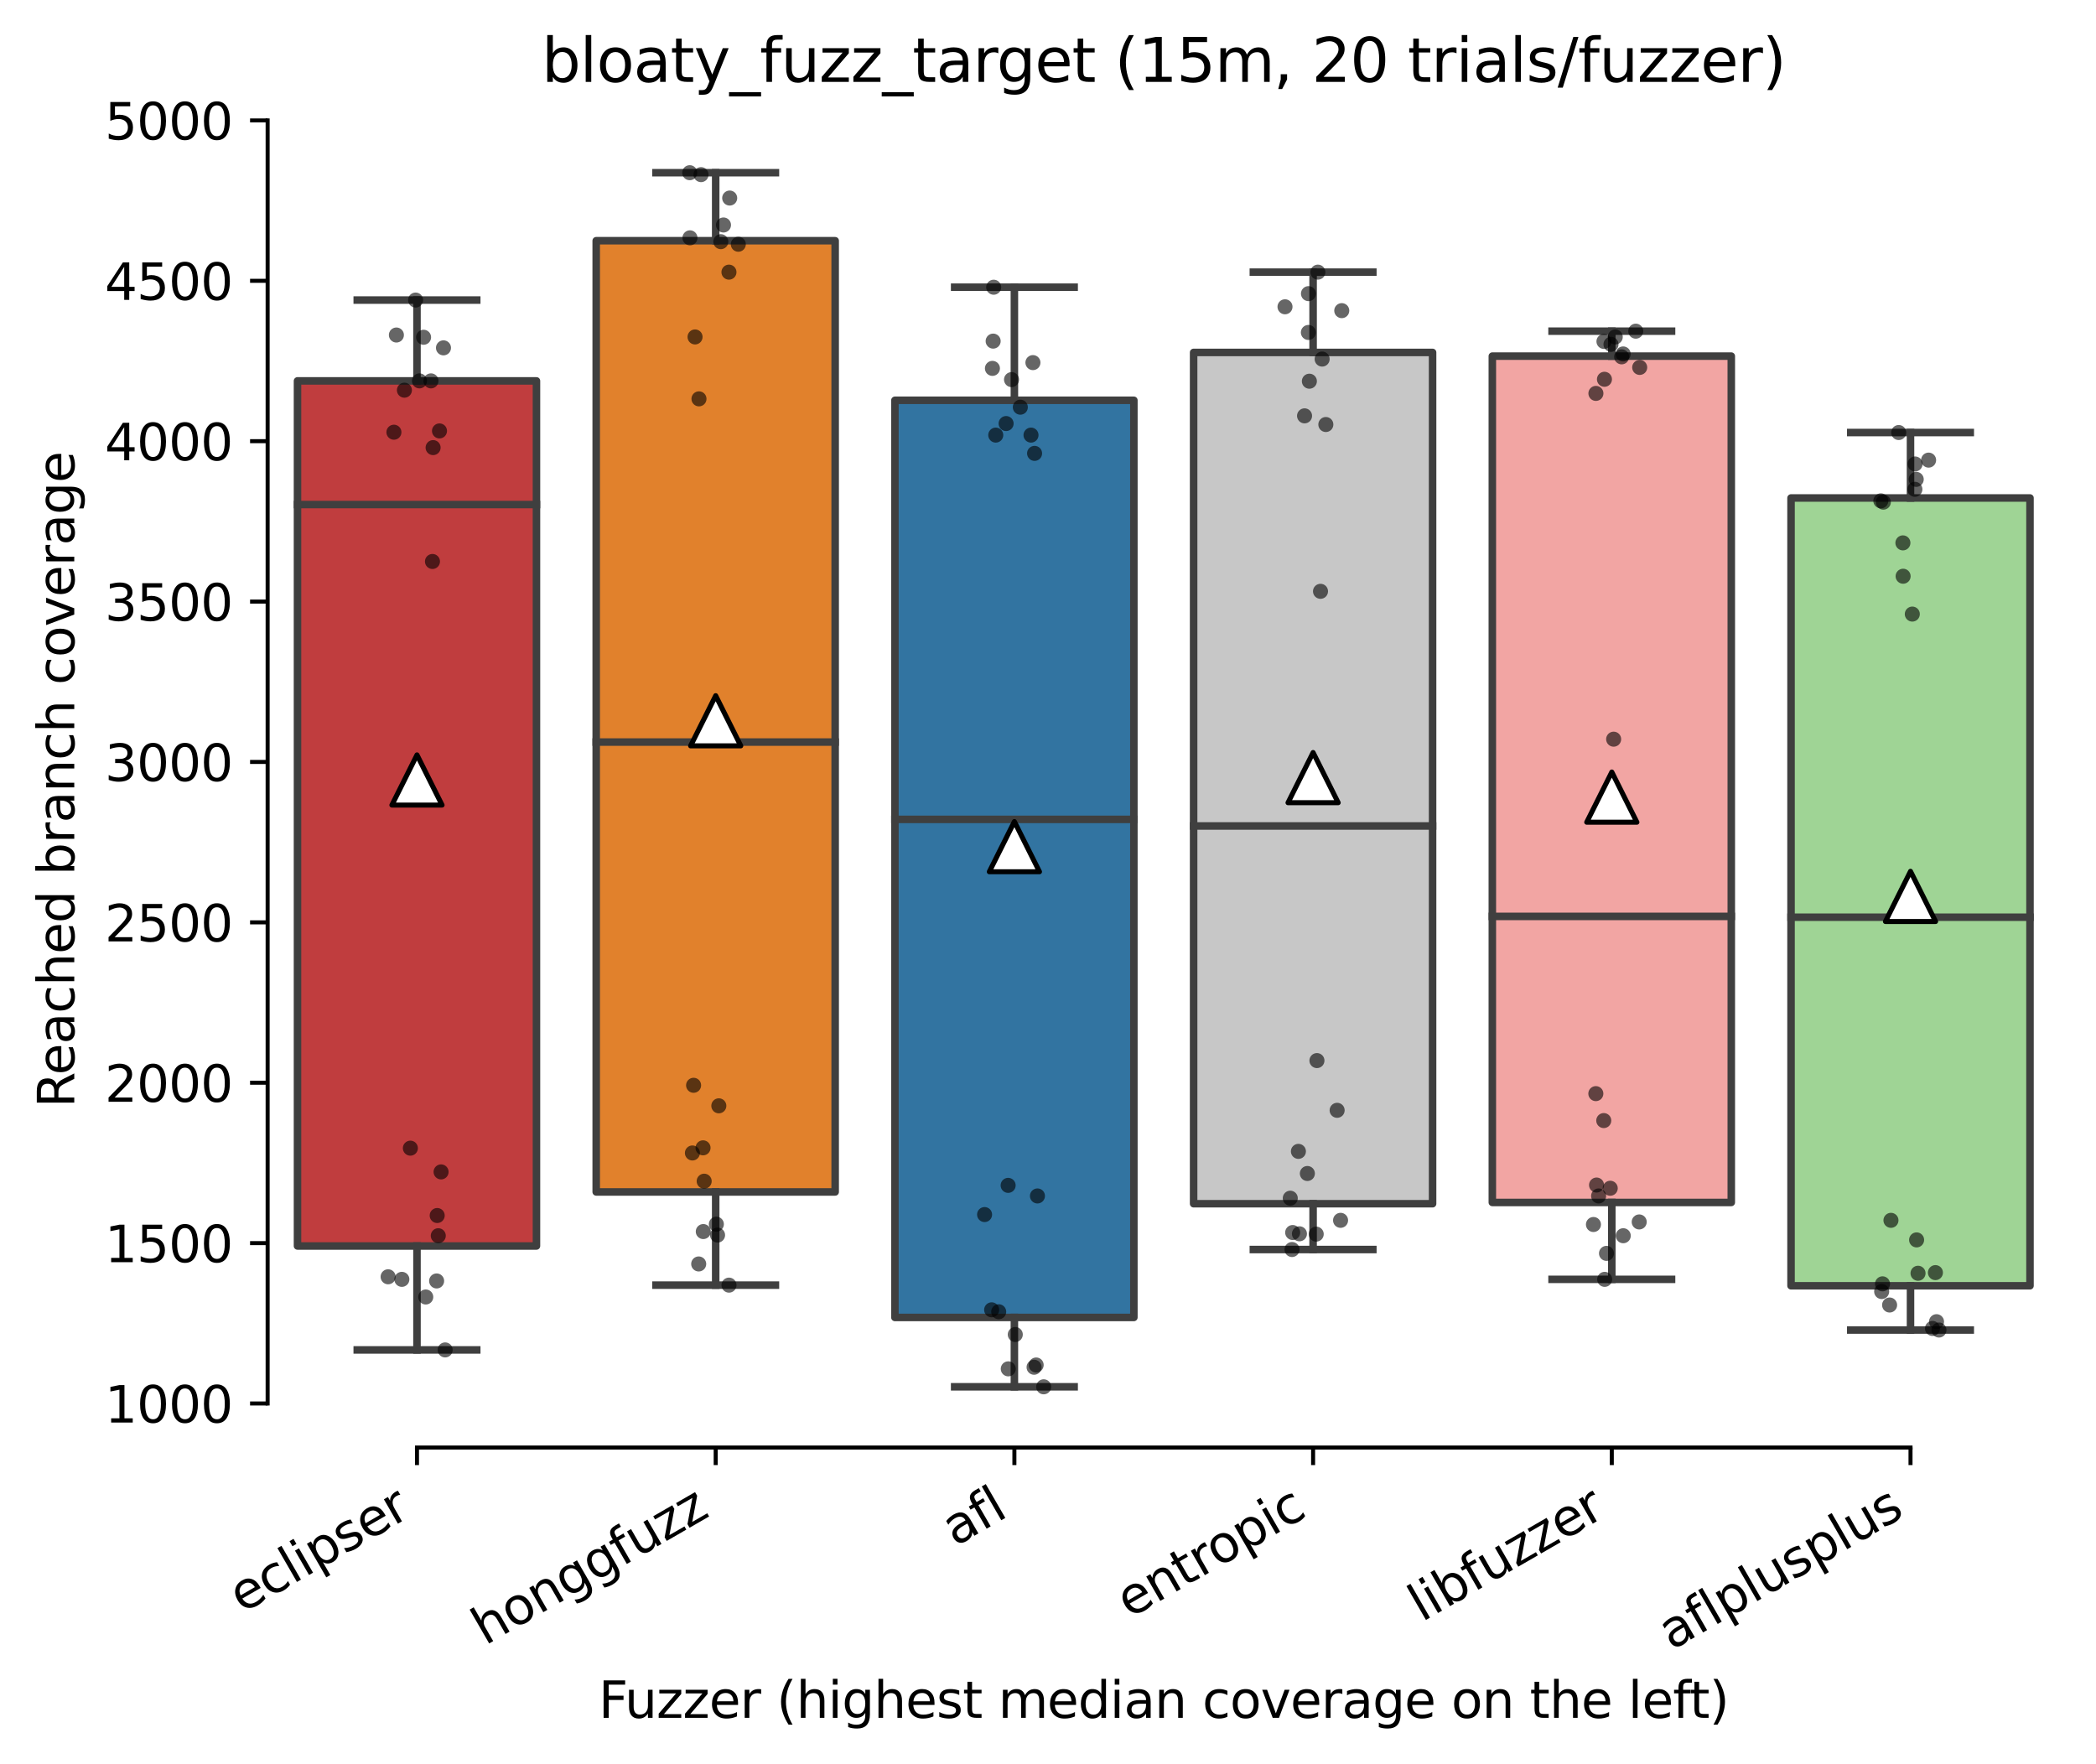 <?xml version="1.0" encoding="utf-8" standalone="no"?>
<!DOCTYPE svg PUBLIC "-//W3C//DTD SVG 1.1//EN"
  "http://www.w3.org/Graphics/SVG/1.1/DTD/svg11.dtd">
<svg xmlns:xlink="http://www.w3.org/1999/xlink" width="417.648pt" height="351.576pt" viewBox="0 0 417.648 351.576" xmlns="http://www.w3.org/2000/svg" version="1.1">
 <defs>
  <style type="text/css">*{stroke-linejoin: round; stroke-linecap: butt}</style>
 </defs>
 <g id="figure_1">
  <g id="patch_1">
   <path d="M 0 351.576 
L 417.648 351.576 
L 417.648 0 
L 0 0 
z
" style="fill: #ffffff"/>
  </g>
  <g id="axes_1">
   <g id="patch_2">
    <path d="M 53.328 288.43 
L 410.448 288.43 
L 410.448 22.318 
L 53.328 22.318 
z
" style="fill: #ffffff"/>
   </g>
   <g id="patch_3">
    <path d="M 59.28 248.275 
L 106.896 248.275 
L 106.896 75.895 
L 59.28 75.895 
L 59.28 248.275 
z
" clip-path="url(#pfb08e03db9)" style="fill: #c03d3e; stroke: #3f3f3f; stroke-width: 1.5; stroke-linejoin: miter"/>
   </g>
   <g id="patch_4">
    <path d="M 118.8 237.505 
L 166.416 237.505 
L 166.416 47.964 
L 118.8 47.964 
L 118.8 237.505 
z
" clip-path="url(#pfb08e03db9)" style="fill: #e1812c; stroke: #3f3f3f; stroke-width: 1.5; stroke-linejoin: miter"/>
   </g>
   <g id="patch_5">
    <path d="M 178.32 262.512 
L 225.936 262.512 
L 225.936 79.762 
L 178.32 79.762 
L 178.32 262.512 
z
" clip-path="url(#pfb08e03db9)" style="fill: #3274a1; stroke: #3f3f3f; stroke-width: 1.5; stroke-linejoin: miter"/>
   </g>
   <g id="patch_6">
    <path d="M 237.84 239.854 
L 285.456 239.854 
L 285.456 70.223 
L 237.84 70.223 
L 237.84 239.854 
z
" clip-path="url(#pfb08e03db9)" style="fill: #c7c7c7; stroke: #3f3f3f; stroke-width: 1.5; stroke-linejoin: miter"/>
   </g>
   <g id="patch_7">
    <path d="M 297.36 239.599 
L 344.976 239.599 
L 344.976 70.958 
L 297.36 70.958 
L 297.36 239.599 
z
" clip-path="url(#pfb08e03db9)" style="fill: #f2a5a3; stroke: #3f3f3f; stroke-width: 1.5; stroke-linejoin: miter"/>
   </g>
   <g id="patch_8">
    <path d="M 356.88 256.201 
L 404.496 256.201 
L 404.496 99.224 
L 356.88 99.224 
L 356.88 256.201 
z
" clip-path="url(#pfb08e03db9)" style="fill: #9fd495; stroke: #3f3f3f; stroke-width: 1.5; stroke-linejoin: miter"/>
   </g>
   <g id="matplotlib.axis_1">
    <g id="xtick_1">
     <g id="line2d_1">
      <defs>
       <path id="m56ae5341e8" d="M 0 0 
L 0 3.5 
" style="stroke: #000000; stroke-width: 0.8"/>
      </defs>
      <g>
       <use xlink:href="#m56ae5341e8" x="83.088" y="288.43" style="stroke: #000000; stroke-width: 0.8"/>
      </g>
     </g>
     <g id="text_1">
      <!-- eclipser -->
      <g transform="translate(48.248 321.525) rotate(-30) scale(0.1 -0.1)">
       <defs>
        <path id="DejaVuSans-65" d="M 3597 1894 
L 3597 1613 
L 953 1613 
Q 991 1019 1311 708 
Q 1631 397 2203 397 
Q 2534 397 2845 478 
Q 3156 559 3463 722 
L 3463 178 
Q 3153 47 2828 -22 
Q 2503 -91 2169 -91 
Q 1331 -91 842 396 
Q 353 884 353 1716 
Q 353 2575 817 3079 
Q 1281 3584 2069 3584 
Q 2775 3584 3186 3129 
Q 3597 2675 3597 1894 
z
M 3022 2063 
Q 3016 2534 2758 2815 
Q 2500 3097 2075 3097 
Q 1594 3097 1305 2825 
Q 1016 2553 972 2059 
L 3022 2063 
z
" transform="scale(0.016)"/>
        <path id="DejaVuSans-63" d="M 3122 3366 
L 3122 2828 
Q 2878 2963 2633 3030 
Q 2388 3097 2138 3097 
Q 1578 3097 1268 2742 
Q 959 2388 959 1747 
Q 959 1106 1268 751 
Q 1578 397 2138 397 
Q 2388 397 2633 464 
Q 2878 531 3122 666 
L 3122 134 
Q 2881 22 2623 -34 
Q 2366 -91 2075 -91 
Q 1284 -91 818 406 
Q 353 903 353 1747 
Q 353 2603 823 3093 
Q 1294 3584 2113 3584 
Q 2378 3584 2631 3529 
Q 2884 3475 3122 3366 
z
" transform="scale(0.016)"/>
        <path id="DejaVuSans-6c" d="M 603 4863 
L 1178 4863 
L 1178 0 
L 603 0 
L 603 4863 
z
" transform="scale(0.016)"/>
        <path id="DejaVuSans-69" d="M 603 3500 
L 1178 3500 
L 1178 0 
L 603 0 
L 603 3500 
z
M 603 4863 
L 1178 4863 
L 1178 4134 
L 603 4134 
L 603 4863 
z
" transform="scale(0.016)"/>
        <path id="DejaVuSans-70" d="M 1159 525 
L 1159 -1331 
L 581 -1331 
L 581 3500 
L 1159 3500 
L 1159 2969 
Q 1341 3281 1617 3432 
Q 1894 3584 2278 3584 
Q 2916 3584 3314 3078 
Q 3713 2572 3713 1747 
Q 3713 922 3314 415 
Q 2916 -91 2278 -91 
Q 1894 -91 1617 61 
Q 1341 213 1159 525 
z
M 3116 1747 
Q 3116 2381 2855 2742 
Q 2594 3103 2138 3103 
Q 1681 3103 1420 2742 
Q 1159 2381 1159 1747 
Q 1159 1113 1420 752 
Q 1681 391 2138 391 
Q 2594 391 2855 752 
Q 3116 1113 3116 1747 
z
" transform="scale(0.016)"/>
        <path id="DejaVuSans-73" d="M 2834 3397 
L 2834 2853 
Q 2591 2978 2328 3040 
Q 2066 3103 1784 3103 
Q 1356 3103 1142 2972 
Q 928 2841 928 2578 
Q 928 2378 1081 2264 
Q 1234 2150 1697 2047 
L 1894 2003 
Q 2506 1872 2764 1633 
Q 3022 1394 3022 966 
Q 3022 478 2636 193 
Q 2250 -91 1575 -91 
Q 1294 -91 989 -36 
Q 684 19 347 128 
L 347 722 
Q 666 556 975 473 
Q 1284 391 1588 391 
Q 1994 391 2212 530 
Q 2431 669 2431 922 
Q 2431 1156 2273 1281 
Q 2116 1406 1581 1522 
L 1381 1569 
Q 847 1681 609 1914 
Q 372 2147 372 2553 
Q 372 3047 722 3315 
Q 1072 3584 1716 3584 
Q 2034 3584 2315 3537 
Q 2597 3491 2834 3397 
z
" transform="scale(0.016)"/>
        <path id="DejaVuSans-72" d="M 2631 2963 
Q 2534 3019 2420 3045 
Q 2306 3072 2169 3072 
Q 1681 3072 1420 2755 
Q 1159 2438 1159 1844 
L 1159 0 
L 581 0 
L 581 3500 
L 1159 3500 
L 1159 2956 
Q 1341 3275 1631 3429 
Q 1922 3584 2338 3584 
Q 2397 3584 2469 3576 
Q 2541 3569 2628 3553 
L 2631 2963 
z
" transform="scale(0.016)"/>
       </defs>
       <use xlink:href="#DejaVuSans-65"/>
       <use xlink:href="#DejaVuSans-63" x="61.523"/>
       <use xlink:href="#DejaVuSans-6c" x="116.504"/>
       <use xlink:href="#DejaVuSans-69" x="144.287"/>
       <use xlink:href="#DejaVuSans-70" x="172.07"/>
       <use xlink:href="#DejaVuSans-73" x="235.547"/>
       <use xlink:href="#DejaVuSans-65" x="287.646"/>
       <use xlink:href="#DejaVuSans-72" x="349.17"/>
      </g>
     </g>
    </g>
    <g id="xtick_2">
     <g id="line2d_2">
      <g>
       <use xlink:href="#m56ae5341e8" x="142.608" y="288.43" style="stroke: #000000; stroke-width: 0.8"/>
      </g>
     </g>
     <g id="text_2">
      <!-- honggfuzz -->
      <g transform="translate(96.669 327.933) rotate(-30) scale(0.1 -0.1)">
       <defs>
        <path id="DejaVuSans-68" d="M 3513 2113 
L 3513 0 
L 2938 0 
L 2938 2094 
Q 2938 2591 2744 2837 
Q 2550 3084 2163 3084 
Q 1697 3084 1428 2787 
Q 1159 2491 1159 1978 
L 1159 0 
L 581 0 
L 581 4863 
L 1159 4863 
L 1159 2956 
Q 1366 3272 1645 3428 
Q 1925 3584 2291 3584 
Q 2894 3584 3203 3211 
Q 3513 2838 3513 2113 
z
" transform="scale(0.016)"/>
        <path id="DejaVuSans-6f" d="M 1959 3097 
Q 1497 3097 1228 2736 
Q 959 2375 959 1747 
Q 959 1119 1226 758 
Q 1494 397 1959 397 
Q 2419 397 2687 759 
Q 2956 1122 2956 1747 
Q 2956 2369 2687 2733 
Q 2419 3097 1959 3097 
z
M 1959 3584 
Q 2709 3584 3137 3096 
Q 3566 2609 3566 1747 
Q 3566 888 3137 398 
Q 2709 -91 1959 -91 
Q 1206 -91 779 398 
Q 353 888 353 1747 
Q 353 2609 779 3096 
Q 1206 3584 1959 3584 
z
" transform="scale(0.016)"/>
        <path id="DejaVuSans-6e" d="M 3513 2113 
L 3513 0 
L 2938 0 
L 2938 2094 
Q 2938 2591 2744 2837 
Q 2550 3084 2163 3084 
Q 1697 3084 1428 2787 
Q 1159 2491 1159 1978 
L 1159 0 
L 581 0 
L 581 3500 
L 1159 3500 
L 1159 2956 
Q 1366 3272 1645 3428 
Q 1925 3584 2291 3584 
Q 2894 3584 3203 3211 
Q 3513 2838 3513 2113 
z
" transform="scale(0.016)"/>
        <path id="DejaVuSans-67" d="M 2906 1791 
Q 2906 2416 2648 2759 
Q 2391 3103 1925 3103 
Q 1463 3103 1205 2759 
Q 947 2416 947 1791 
Q 947 1169 1205 825 
Q 1463 481 1925 481 
Q 2391 481 2648 825 
Q 2906 1169 2906 1791 
z
M 3481 434 
Q 3481 -459 3084 -895 
Q 2688 -1331 1869 -1331 
Q 1566 -1331 1297 -1286 
Q 1028 -1241 775 -1147 
L 775 -588 
Q 1028 -725 1275 -790 
Q 1522 -856 1778 -856 
Q 2344 -856 2625 -561 
Q 2906 -266 2906 331 
L 2906 616 
Q 2728 306 2450 153 
Q 2172 0 1784 0 
Q 1141 0 747 490 
Q 353 981 353 1791 
Q 353 2603 747 3093 
Q 1141 3584 1784 3584 
Q 2172 3584 2450 3431 
Q 2728 3278 2906 2969 
L 2906 3500 
L 3481 3500 
L 3481 434 
z
" transform="scale(0.016)"/>
        <path id="DejaVuSans-66" d="M 2375 4863 
L 2375 4384 
L 1825 4384 
Q 1516 4384 1395 4259 
Q 1275 4134 1275 3809 
L 1275 3500 
L 2222 3500 
L 2222 3053 
L 1275 3053 
L 1275 0 
L 697 0 
L 697 3053 
L 147 3053 
L 147 3500 
L 697 3500 
L 697 3744 
Q 697 4328 969 4595 
Q 1241 4863 1831 4863 
L 2375 4863 
z
" transform="scale(0.016)"/>
        <path id="DejaVuSans-75" d="M 544 1381 
L 544 3500 
L 1119 3500 
L 1119 1403 
Q 1119 906 1312 657 
Q 1506 409 1894 409 
Q 2359 409 2629 706 
Q 2900 1003 2900 1516 
L 2900 3500 
L 3475 3500 
L 3475 0 
L 2900 0 
L 2900 538 
Q 2691 219 2414 64 
Q 2138 -91 1772 -91 
Q 1169 -91 856 284 
Q 544 659 544 1381 
z
M 1991 3584 
L 1991 3584 
z
" transform="scale(0.016)"/>
        <path id="DejaVuSans-7a" d="M 353 3500 
L 3084 3500 
L 3084 2975 
L 922 459 
L 3084 459 
L 3084 0 
L 275 0 
L 275 525 
L 2438 3041 
L 353 3041 
L 353 3500 
z
" transform="scale(0.016)"/>
       </defs>
       <use xlink:href="#DejaVuSans-68"/>
       <use xlink:href="#DejaVuSans-6f" x="63.379"/>
       <use xlink:href="#DejaVuSans-6e" x="124.561"/>
       <use xlink:href="#DejaVuSans-67" x="187.939"/>
       <use xlink:href="#DejaVuSans-67" x="251.416"/>
       <use xlink:href="#DejaVuSans-66" x="314.893"/>
       <use xlink:href="#DejaVuSans-75" x="350.098"/>
       <use xlink:href="#DejaVuSans-7a" x="413.477"/>
       <use xlink:href="#DejaVuSans-7a" x="465.967"/>
      </g>
     </g>
    </g>
    <g id="xtick_3">
     <g id="line2d_3">
      <g>
       <use xlink:href="#m56ae5341e8" x="202.128" y="288.43" style="stroke: #000000; stroke-width: 0.8"/>
      </g>
     </g>
     <g id="text_3">
      <!-- afl -->
      <g transform="translate(190.327 308.224) rotate(-30) scale(0.1 -0.1)">
       <defs>
        <path id="DejaVuSans-61" d="M 2194 1759 
Q 1497 1759 1228 1600 
Q 959 1441 959 1056 
Q 959 750 1161 570 
Q 1363 391 1709 391 
Q 2188 391 2477 730 
Q 2766 1069 2766 1631 
L 2766 1759 
L 2194 1759 
z
M 3341 1997 
L 3341 0 
L 2766 0 
L 2766 531 
Q 2569 213 2275 61 
Q 1981 -91 1556 -91 
Q 1019 -91 701 211 
Q 384 513 384 1019 
Q 384 1609 779 1909 
Q 1175 2209 1959 2209 
L 2766 2209 
L 2766 2266 
Q 2766 2663 2505 2880 
Q 2244 3097 1772 3097 
Q 1472 3097 1187 3025 
Q 903 2953 641 2809 
L 641 3341 
Q 956 3463 1253 3523 
Q 1550 3584 1831 3584 
Q 2591 3584 2966 3190 
Q 3341 2797 3341 1997 
z
" transform="scale(0.016)"/>
       </defs>
       <use xlink:href="#DejaVuSans-61"/>
       <use xlink:href="#DejaVuSans-66" x="61.279"/>
       <use xlink:href="#DejaVuSans-6c" x="96.484"/>
      </g>
     </g>
    </g>
    <g id="xtick_4">
     <g id="line2d_4">
      <g>
       <use xlink:href="#m56ae5341e8" x="261.648" y="288.43" style="stroke: #000000; stroke-width: 0.8"/>
      </g>
     </g>
     <g id="text_4">
      <!-- entropic -->
      <g transform="translate(225.066 322.531) rotate(-30) scale(0.1 -0.1)">
       <defs>
        <path id="DejaVuSans-74" d="M 1172 4494 
L 1172 3500 
L 2356 3500 
L 2356 3053 
L 1172 3053 
L 1172 1153 
Q 1172 725 1289 603 
Q 1406 481 1766 481 
L 2356 481 
L 2356 0 
L 1766 0 
Q 1100 0 847 248 
Q 594 497 594 1153 
L 594 3053 
L 172 3053 
L 172 3500 
L 594 3500 
L 594 4494 
L 1172 4494 
z
" transform="scale(0.016)"/>
       </defs>
       <use xlink:href="#DejaVuSans-65"/>
       <use xlink:href="#DejaVuSans-6e" x="61.523"/>
       <use xlink:href="#DejaVuSans-74" x="124.902"/>
       <use xlink:href="#DejaVuSans-72" x="164.111"/>
       <use xlink:href="#DejaVuSans-6f" x="202.975"/>
       <use xlink:href="#DejaVuSans-70" x="264.156"/>
       <use xlink:href="#DejaVuSans-69" x="327.633"/>
       <use xlink:href="#DejaVuSans-63" x="355.416"/>
      </g>
     </g>
    </g>
    <g id="xtick_5">
     <g id="line2d_5">
      <g>
       <use xlink:href="#m56ae5341e8" x="321.168" y="288.43" style="stroke: #000000; stroke-width: 0.8"/>
      </g>
     </g>
     <g id="text_5">
      <!-- libfuzzer -->
      <g transform="translate(283.302 323.272) rotate(-30) scale(0.1 -0.1)">
       <defs>
        <path id="DejaVuSans-62" d="M 3116 1747 
Q 3116 2381 2855 2742 
Q 2594 3103 2138 3103 
Q 1681 3103 1420 2742 
Q 1159 2381 1159 1747 
Q 1159 1113 1420 752 
Q 1681 391 2138 391 
Q 2594 391 2855 752 
Q 3116 1113 3116 1747 
z
M 1159 2969 
Q 1341 3281 1617 3432 
Q 1894 3584 2278 3584 
Q 2916 3584 3314 3078 
Q 3713 2572 3713 1747 
Q 3713 922 3314 415 
Q 2916 -91 2278 -91 
Q 1894 -91 1617 61 
Q 1341 213 1159 525 
L 1159 0 
L 581 0 
L 581 4863 
L 1159 4863 
L 1159 2969 
z
" transform="scale(0.016)"/>
       </defs>
       <use xlink:href="#DejaVuSans-6c"/>
       <use xlink:href="#DejaVuSans-69" x="27.783"/>
       <use xlink:href="#DejaVuSans-62" x="55.566"/>
       <use xlink:href="#DejaVuSans-66" x="119.043"/>
       <use xlink:href="#DejaVuSans-75" x="154.248"/>
       <use xlink:href="#DejaVuSans-7a" x="217.627"/>
       <use xlink:href="#DejaVuSans-7a" x="270.117"/>
       <use xlink:href="#DejaVuSans-65" x="322.607"/>
       <use xlink:href="#DejaVuSans-72" x="384.131"/>
      </g>
     </g>
    </g>
    <g id="xtick_6">
     <g id="line2d_6">
      <g>
       <use xlink:href="#m56ae5341e8" x="380.688" y="288.43" style="stroke: #000000; stroke-width: 0.8"/>
      </g>
     </g>
     <g id="text_6">
      <!-- aflplusplus -->
      <g transform="translate(333.079 328.897) rotate(-30) scale(0.1 -0.1)">
       <use xlink:href="#DejaVuSans-61"/>
       <use xlink:href="#DejaVuSans-66" x="61.279"/>
       <use xlink:href="#DejaVuSans-6c" x="96.484"/>
       <use xlink:href="#DejaVuSans-70" x="124.268"/>
       <use xlink:href="#DejaVuSans-6c" x="187.744"/>
       <use xlink:href="#DejaVuSans-75" x="215.527"/>
       <use xlink:href="#DejaVuSans-73" x="278.906"/>
       <use xlink:href="#DejaVuSans-70" x="331.006"/>
       <use xlink:href="#DejaVuSans-6c" x="394.482"/>
       <use xlink:href="#DejaVuSans-75" x="422.266"/>
       <use xlink:href="#DejaVuSans-73" x="485.645"/>
      </g>
     </g>
    </g>
    <g id="text_7">
     <!-- Fuzzer (highest median coverage on the left) -->
     <g transform="translate(119.27 342.297) scale(0.1 -0.1)">
      <defs>
       <path id="DejaVuSans-46" d="M 628 4666 
L 3309 4666 
L 3309 4134 
L 1259 4134 
L 1259 2759 
L 3109 2759 
L 3109 2228 
L 1259 2228 
L 1259 0 
L 628 0 
L 628 4666 
z
" transform="scale(0.016)"/>
       <path id="DejaVuSans-20" transform="scale(0.016)"/>
       <path id="DejaVuSans-28" d="M 1984 4856 
Q 1566 4138 1362 3434 
Q 1159 2731 1159 2009 
Q 1159 1288 1364 580 
Q 1569 -128 1984 -844 
L 1484 -844 
Q 1016 -109 783 600 
Q 550 1309 550 2009 
Q 550 2706 781 3412 
Q 1013 4119 1484 4856 
L 1984 4856 
z
" transform="scale(0.016)"/>
       <path id="DejaVuSans-6d" d="M 3328 2828 
Q 3544 3216 3844 3400 
Q 4144 3584 4550 3584 
Q 5097 3584 5394 3201 
Q 5691 2819 5691 2113 
L 5691 0 
L 5113 0 
L 5113 2094 
Q 5113 2597 4934 2840 
Q 4756 3084 4391 3084 
Q 3944 3084 3684 2787 
Q 3425 2491 3425 1978 
L 3425 0 
L 2847 0 
L 2847 2094 
Q 2847 2600 2669 2842 
Q 2491 3084 2119 3084 
Q 1678 3084 1418 2786 
Q 1159 2488 1159 1978 
L 1159 0 
L 581 0 
L 581 3500 
L 1159 3500 
L 1159 2956 
Q 1356 3278 1631 3431 
Q 1906 3584 2284 3584 
Q 2666 3584 2933 3390 
Q 3200 3197 3328 2828 
z
" transform="scale(0.016)"/>
       <path id="DejaVuSans-64" d="M 2906 2969 
L 2906 4863 
L 3481 4863 
L 3481 0 
L 2906 0 
L 2906 525 
Q 2725 213 2448 61 
Q 2172 -91 1784 -91 
Q 1150 -91 751 415 
Q 353 922 353 1747 
Q 353 2572 751 3078 
Q 1150 3584 1784 3584 
Q 2172 3584 2448 3432 
Q 2725 3281 2906 2969 
z
M 947 1747 
Q 947 1113 1208 752 
Q 1469 391 1925 391 
Q 2381 391 2643 752 
Q 2906 1113 2906 1747 
Q 2906 2381 2643 2742 
Q 2381 3103 1925 3103 
Q 1469 3103 1208 2742 
Q 947 2381 947 1747 
z
" transform="scale(0.016)"/>
       <path id="DejaVuSans-76" d="M 191 3500 
L 800 3500 
L 1894 563 
L 2988 3500 
L 3597 3500 
L 2284 0 
L 1503 0 
L 191 3500 
z
" transform="scale(0.016)"/>
       <path id="DejaVuSans-29" d="M 513 4856 
L 1013 4856 
Q 1481 4119 1714 3412 
Q 1947 2706 1947 2009 
Q 1947 1309 1714 600 
Q 1481 -109 1013 -844 
L 513 -844 
Q 928 -128 1133 580 
Q 1338 1288 1338 2009 
Q 1338 2731 1133 3434 
Q 928 4138 513 4856 
z
" transform="scale(0.016)"/>
      </defs>
      <use xlink:href="#DejaVuSans-46"/>
      <use xlink:href="#DejaVuSans-75" x="52.02"/>
      <use xlink:href="#DejaVuSans-7a" x="115.398"/>
      <use xlink:href="#DejaVuSans-7a" x="167.889"/>
      <use xlink:href="#DejaVuSans-65" x="220.379"/>
      <use xlink:href="#DejaVuSans-72" x="281.902"/>
      <use xlink:href="#DejaVuSans-20" x="323.016"/>
      <use xlink:href="#DejaVuSans-28" x="354.803"/>
      <use xlink:href="#DejaVuSans-68" x="393.816"/>
      <use xlink:href="#DejaVuSans-69" x="457.195"/>
      <use xlink:href="#DejaVuSans-67" x="484.979"/>
      <use xlink:href="#DejaVuSans-68" x="548.455"/>
      <use xlink:href="#DejaVuSans-65" x="611.834"/>
      <use xlink:href="#DejaVuSans-73" x="673.357"/>
      <use xlink:href="#DejaVuSans-74" x="725.457"/>
      <use xlink:href="#DejaVuSans-20" x="764.666"/>
      <use xlink:href="#DejaVuSans-6d" x="796.453"/>
      <use xlink:href="#DejaVuSans-65" x="893.865"/>
      <use xlink:href="#DejaVuSans-64" x="955.389"/>
      <use xlink:href="#DejaVuSans-69" x="1018.865"/>
      <use xlink:href="#DejaVuSans-61" x="1046.648"/>
      <use xlink:href="#DejaVuSans-6e" x="1107.928"/>
      <use xlink:href="#DejaVuSans-20" x="1171.307"/>
      <use xlink:href="#DejaVuSans-63" x="1203.094"/>
      <use xlink:href="#DejaVuSans-6f" x="1258.074"/>
      <use xlink:href="#DejaVuSans-76" x="1319.256"/>
      <use xlink:href="#DejaVuSans-65" x="1378.436"/>
      <use xlink:href="#DejaVuSans-72" x="1439.959"/>
      <use xlink:href="#DejaVuSans-61" x="1481.072"/>
      <use xlink:href="#DejaVuSans-67" x="1542.352"/>
      <use xlink:href="#DejaVuSans-65" x="1605.828"/>
      <use xlink:href="#DejaVuSans-20" x="1667.352"/>
      <use xlink:href="#DejaVuSans-6f" x="1699.139"/>
      <use xlink:href="#DejaVuSans-6e" x="1760.32"/>
      <use xlink:href="#DejaVuSans-20" x="1823.699"/>
      <use xlink:href="#DejaVuSans-74" x="1855.486"/>
      <use xlink:href="#DejaVuSans-68" x="1894.695"/>
      <use xlink:href="#DejaVuSans-65" x="1958.074"/>
      <use xlink:href="#DejaVuSans-20" x="2019.598"/>
      <use xlink:href="#DejaVuSans-6c" x="2051.385"/>
      <use xlink:href="#DejaVuSans-65" x="2079.168"/>
      <use xlink:href="#DejaVuSans-66" x="2140.691"/>
      <use xlink:href="#DejaVuSans-74" x="2174.146"/>
      <use xlink:href="#DejaVuSans-29" x="2213.355"/>
     </g>
    </g>
   </g>
   <g id="matplotlib.axis_2">
    <g id="ytick_1">
     <g id="line2d_7">
      <defs>
       <path id="mcf836a8e1c" d="M 0 0 
L -3.5 0 
" style="stroke: #000000; stroke-width: 0.8"/>
      </defs>
      <g>
       <use xlink:href="#mcf836a8e1c" x="53.328" y="279.658" style="stroke: #000000; stroke-width: 0.8"/>
      </g>
     </g>
     <g id="text_8">
      <!-- 1000 -->
      <g transform="translate(20.878 283.457) scale(0.1 -0.1)">
       <defs>
        <path id="DejaVuSans-31" d="M 794 531 
L 1825 531 
L 1825 4091 
L 703 3866 
L 703 4441 
L 1819 4666 
L 2450 4666 
L 2450 531 
L 3481 531 
L 3481 0 
L 794 0 
L 794 531 
z
" transform="scale(0.016)"/>
        <path id="DejaVuSans-30" d="M 2034 4250 
Q 1547 4250 1301 3770 
Q 1056 3291 1056 2328 
Q 1056 1369 1301 889 
Q 1547 409 2034 409 
Q 2525 409 2770 889 
Q 3016 1369 3016 2328 
Q 3016 3291 2770 3770 
Q 2525 4250 2034 4250 
z
M 2034 4750 
Q 2819 4750 3233 4129 
Q 3647 3509 3647 2328 
Q 3647 1150 3233 529 
Q 2819 -91 2034 -91 
Q 1250 -91 836 529 
Q 422 1150 422 2328 
Q 422 3509 836 4129 
Q 1250 4750 2034 4750 
z
" transform="scale(0.016)"/>
       </defs>
       <use xlink:href="#DejaVuSans-31"/>
       <use xlink:href="#DejaVuSans-30" x="63.623"/>
       <use xlink:href="#DejaVuSans-30" x="127.246"/>
       <use xlink:href="#DejaVuSans-30" x="190.869"/>
      </g>
     </g>
    </g>
    <g id="ytick_2">
     <g id="line2d_8">
      <g>
       <use xlink:href="#mcf836a8e1c" x="53.328" y="247.7" style="stroke: #000000; stroke-width: 0.8"/>
      </g>
     </g>
     <g id="text_9">
      <!-- 1500 -->
      <g transform="translate(20.878 251.499) scale(0.1 -0.1)">
       <defs>
        <path id="DejaVuSans-35" d="M 691 4666 
L 3169 4666 
L 3169 4134 
L 1269 4134 
L 1269 2991 
Q 1406 3038 1543 3061 
Q 1681 3084 1819 3084 
Q 2600 3084 3056 2656 
Q 3513 2228 3513 1497 
Q 3513 744 3044 326 
Q 2575 -91 1722 -91 
Q 1428 -91 1123 -41 
Q 819 9 494 109 
L 494 744 
Q 775 591 1075 516 
Q 1375 441 1709 441 
Q 2250 441 2565 725 
Q 2881 1009 2881 1497 
Q 2881 1984 2565 2268 
Q 2250 2553 1709 2553 
Q 1456 2553 1204 2497 
Q 953 2441 691 2322 
L 691 4666 
z
" transform="scale(0.016)"/>
       </defs>
       <use xlink:href="#DejaVuSans-31"/>
       <use xlink:href="#DejaVuSans-35" x="63.623"/>
       <use xlink:href="#DejaVuSans-30" x="127.246"/>
       <use xlink:href="#DejaVuSans-30" x="190.869"/>
      </g>
     </g>
    </g>
    <g id="ytick_3">
     <g id="line2d_9">
      <g>
       <use xlink:href="#mcf836a8e1c" x="53.328" y="215.742" style="stroke: #000000; stroke-width: 0.8"/>
      </g>
     </g>
     <g id="text_10">
      <!-- 2000 -->
      <g transform="translate(20.878 219.541) scale(0.1 -0.1)">
       <defs>
        <path id="DejaVuSans-32" d="M 1228 531 
L 3431 531 
L 3431 0 
L 469 0 
L 469 531 
Q 828 903 1448 1529 
Q 2069 2156 2228 2338 
Q 2531 2678 2651 2914 
Q 2772 3150 2772 3378 
Q 2772 3750 2511 3984 
Q 2250 4219 1831 4219 
Q 1534 4219 1204 4116 
Q 875 4013 500 3803 
L 500 4441 
Q 881 4594 1212 4672 
Q 1544 4750 1819 4750 
Q 2544 4750 2975 4387 
Q 3406 4025 3406 3419 
Q 3406 3131 3298 2873 
Q 3191 2616 2906 2266 
Q 2828 2175 2409 1742 
Q 1991 1309 1228 531 
z
" transform="scale(0.016)"/>
       </defs>
       <use xlink:href="#DejaVuSans-32"/>
       <use xlink:href="#DejaVuSans-30" x="63.623"/>
       <use xlink:href="#DejaVuSans-30" x="127.246"/>
       <use xlink:href="#DejaVuSans-30" x="190.869"/>
      </g>
     </g>
    </g>
    <g id="ytick_4">
     <g id="line2d_10">
      <g>
       <use xlink:href="#mcf836a8e1c" x="53.328" y="183.785" style="stroke: #000000; stroke-width: 0.8"/>
      </g>
     </g>
     <g id="text_11">
      <!-- 2500 -->
      <g transform="translate(20.878 187.584) scale(0.1 -0.1)">
       <use xlink:href="#DejaVuSans-32"/>
       <use xlink:href="#DejaVuSans-35" x="63.623"/>
       <use xlink:href="#DejaVuSans-30" x="127.246"/>
       <use xlink:href="#DejaVuSans-30" x="190.869"/>
      </g>
     </g>
    </g>
    <g id="ytick_5">
     <g id="line2d_11">
      <g>
       <use xlink:href="#mcf836a8e1c" x="53.328" y="151.827" style="stroke: #000000; stroke-width: 0.8"/>
      </g>
     </g>
     <g id="text_12">
      <!-- 3000 -->
      <g transform="translate(20.878 155.626) scale(0.1 -0.1)">
       <defs>
        <path id="DejaVuSans-33" d="M 2597 2516 
Q 3050 2419 3304 2112 
Q 3559 1806 3559 1356 
Q 3559 666 3084 287 
Q 2609 -91 1734 -91 
Q 1441 -91 1130 -33 
Q 819 25 488 141 
L 488 750 
Q 750 597 1062 519 
Q 1375 441 1716 441 
Q 2309 441 2620 675 
Q 2931 909 2931 1356 
Q 2931 1769 2642 2001 
Q 2353 2234 1838 2234 
L 1294 2234 
L 1294 2753 
L 1863 2753 
Q 2328 2753 2575 2939 
Q 2822 3125 2822 3475 
Q 2822 3834 2567 4026 
Q 2313 4219 1838 4219 
Q 1578 4219 1281 4162 
Q 984 4106 628 3988 
L 628 4550 
Q 988 4650 1302 4700 
Q 1616 4750 1894 4750 
Q 2613 4750 3031 4423 
Q 3450 4097 3450 3541 
Q 3450 3153 3228 2886 
Q 3006 2619 2597 2516 
z
" transform="scale(0.016)"/>
       </defs>
       <use xlink:href="#DejaVuSans-33"/>
       <use xlink:href="#DejaVuSans-30" x="63.623"/>
       <use xlink:href="#DejaVuSans-30" x="127.246"/>
       <use xlink:href="#DejaVuSans-30" x="190.869"/>
      </g>
     </g>
    </g>
    <g id="ytick_6">
     <g id="line2d_12">
      <g>
       <use xlink:href="#mcf836a8e1c" x="53.328" y="119.869" style="stroke: #000000; stroke-width: 0.8"/>
      </g>
     </g>
     <g id="text_13">
      <!-- 3500 -->
      <g transform="translate(20.878 123.668) scale(0.1 -0.1)">
       <use xlink:href="#DejaVuSans-33"/>
       <use xlink:href="#DejaVuSans-35" x="63.623"/>
       <use xlink:href="#DejaVuSans-30" x="127.246"/>
       <use xlink:href="#DejaVuSans-30" x="190.869"/>
      </g>
     </g>
    </g>
    <g id="ytick_7">
     <g id="line2d_13">
      <g>
       <use xlink:href="#mcf836a8e1c" x="53.328" y="87.911" style="stroke: #000000; stroke-width: 0.8"/>
      </g>
     </g>
     <g id="text_14">
      <!-- 4000 -->
      <g transform="translate(20.878 91.711) scale(0.1 -0.1)">
       <defs>
        <path id="DejaVuSans-34" d="M 2419 4116 
L 825 1625 
L 2419 1625 
L 2419 4116 
z
M 2253 4666 
L 3047 4666 
L 3047 1625 
L 3713 1625 
L 3713 1100 
L 3047 1100 
L 3047 0 
L 2419 0 
L 2419 1100 
L 313 1100 
L 313 1709 
L 2253 4666 
z
" transform="scale(0.016)"/>
       </defs>
       <use xlink:href="#DejaVuSans-34"/>
       <use xlink:href="#DejaVuSans-30" x="63.623"/>
       <use xlink:href="#DejaVuSans-30" x="127.246"/>
       <use xlink:href="#DejaVuSans-30" x="190.869"/>
      </g>
     </g>
    </g>
    <g id="ytick_8">
     <g id="line2d_14">
      <g>
       <use xlink:href="#mcf836a8e1c" x="53.328" y="55.954" style="stroke: #000000; stroke-width: 0.8"/>
      </g>
     </g>
     <g id="text_15">
      <!-- 4500 -->
      <g transform="translate(20.878 59.753) scale(0.1 -0.1)">
       <use xlink:href="#DejaVuSans-34"/>
       <use xlink:href="#DejaVuSans-35" x="63.623"/>
       <use xlink:href="#DejaVuSans-30" x="127.246"/>
       <use xlink:href="#DejaVuSans-30" x="190.869"/>
      </g>
     </g>
    </g>
    <g id="ytick_9">
     <g id="line2d_15">
      <g>
       <use xlink:href="#mcf836a8e1c" x="53.328" y="23.996" style="stroke: #000000; stroke-width: 0.8"/>
      </g>
     </g>
     <g id="text_16">
      <!-- 5000 -->
      <g transform="translate(20.878 27.795) scale(0.1 -0.1)">
       <use xlink:href="#DejaVuSans-35"/>
       <use xlink:href="#DejaVuSans-30" x="63.623"/>
       <use xlink:href="#DejaVuSans-30" x="127.246"/>
       <use xlink:href="#DejaVuSans-30" x="190.869"/>
      </g>
     </g>
    </g>
    <g id="text_17">
     <!-- Reached branch coverage -->
     <g transform="translate(14.798 220.706) rotate(-90) scale(0.1 -0.1)">
      <defs>
       <path id="DejaVuSans-52" d="M 2841 2188 
Q 3044 2119 3236 1894 
Q 3428 1669 3622 1275 
L 4263 0 
L 3584 0 
L 2988 1197 
Q 2756 1666 2539 1819 
Q 2322 1972 1947 1972 
L 1259 1972 
L 1259 0 
L 628 0 
L 628 4666 
L 2053 4666 
Q 2853 4666 3247 4331 
Q 3641 3997 3641 3322 
Q 3641 2881 3436 2590 
Q 3231 2300 2841 2188 
z
M 1259 4147 
L 1259 2491 
L 2053 2491 
Q 2509 2491 2742 2702 
Q 2975 2913 2975 3322 
Q 2975 3731 2742 3939 
Q 2509 4147 2053 4147 
L 1259 4147 
z
" transform="scale(0.016)"/>
      </defs>
      <use xlink:href="#DejaVuSans-52"/>
      <use xlink:href="#DejaVuSans-65" x="64.982"/>
      <use xlink:href="#DejaVuSans-61" x="126.506"/>
      <use xlink:href="#DejaVuSans-63" x="187.785"/>
      <use xlink:href="#DejaVuSans-68" x="242.766"/>
      <use xlink:href="#DejaVuSans-65" x="306.145"/>
      <use xlink:href="#DejaVuSans-64" x="367.668"/>
      <use xlink:href="#DejaVuSans-20" x="431.145"/>
      <use xlink:href="#DejaVuSans-62" x="462.932"/>
      <use xlink:href="#DejaVuSans-72" x="526.408"/>
      <use xlink:href="#DejaVuSans-61" x="567.521"/>
      <use xlink:href="#DejaVuSans-6e" x="628.801"/>
      <use xlink:href="#DejaVuSans-63" x="692.18"/>
      <use xlink:href="#DejaVuSans-68" x="747.16"/>
      <use xlink:href="#DejaVuSans-20" x="810.539"/>
      <use xlink:href="#DejaVuSans-63" x="842.326"/>
      <use xlink:href="#DejaVuSans-6f" x="897.307"/>
      <use xlink:href="#DejaVuSans-76" x="958.488"/>
      <use xlink:href="#DejaVuSans-65" x="1017.668"/>
      <use xlink:href="#DejaVuSans-72" x="1079.191"/>
      <use xlink:href="#DejaVuSans-61" x="1120.305"/>
      <use xlink:href="#DejaVuSans-67" x="1181.584"/>
      <use xlink:href="#DejaVuSans-65" x="1245.061"/>
     </g>
    </g>
   </g>
   <g id="line2d_16">
    <path d="M 83.088 248.275 
L 83.088 268.984 
" clip-path="url(#pfb08e03db9)" style="fill: none; stroke: #3f3f3f; stroke-width: 1.5; stroke-linecap: square"/>
   </g>
   <g id="line2d_17">
    <path d="M 83.088 75.895 
L 83.088 59.789 
" clip-path="url(#pfb08e03db9)" style="fill: none; stroke: #3f3f3f; stroke-width: 1.5; stroke-linecap: square"/>
   </g>
   <g id="line2d_18">
    <path d="M 71.184 268.984 
L 94.992 268.984 
" clip-path="url(#pfb08e03db9)" style="fill: none; stroke: #3f3f3f; stroke-width: 1.5; stroke-linecap: square"/>
   </g>
   <g id="line2d_19">
    <path d="M 71.184 59.789 
L 94.992 59.789 
" clip-path="url(#pfb08e03db9)" style="fill: none; stroke: #3f3f3f; stroke-width: 1.5; stroke-linecap: square"/>
   </g>
   <g id="line2d_20"/>
   <g id="line2d_21">
    <path d="M 142.608 237.505 
L 142.608 256.073 
" clip-path="url(#pfb08e03db9)" style="fill: none; stroke: #3f3f3f; stroke-width: 1.5; stroke-linecap: square"/>
   </g>
   <g id="line2d_22">
    <path d="M 142.608 47.964 
L 142.608 34.414 
" clip-path="url(#pfb08e03db9)" style="fill: none; stroke: #3f3f3f; stroke-width: 1.5; stroke-linecap: square"/>
   </g>
   <g id="line2d_23">
    <path d="M 130.704 256.073 
L 154.512 256.073 
" clip-path="url(#pfb08e03db9)" style="fill: none; stroke: #3f3f3f; stroke-width: 1.5; stroke-linecap: square"/>
   </g>
   <g id="line2d_24">
    <path d="M 130.704 34.414 
L 154.512 34.414 
" clip-path="url(#pfb08e03db9)" style="fill: none; stroke: #3f3f3f; stroke-width: 1.5; stroke-linecap: square"/>
   </g>
   <g id="line2d_25"/>
   <g id="line2d_26">
    <path d="M 202.128 262.512 
L 202.128 276.334 
" clip-path="url(#pfb08e03db9)" style="fill: none; stroke: #3f3f3f; stroke-width: 1.5; stroke-linecap: square"/>
   </g>
   <g id="line2d_27">
    <path d="M 202.128 79.762 
L 202.128 57.232 
" clip-path="url(#pfb08e03db9)" style="fill: none; stroke: #3f3f3f; stroke-width: 1.5; stroke-linecap: square"/>
   </g>
   <g id="line2d_28">
    <path d="M 190.224 276.334 
L 214.032 276.334 
" clip-path="url(#pfb08e03db9)" style="fill: none; stroke: #3f3f3f; stroke-width: 1.5; stroke-linecap: square"/>
   </g>
   <g id="line2d_29">
    <path d="M 190.224 57.232 
L 214.032 57.232 
" clip-path="url(#pfb08e03db9)" style="fill: none; stroke: #3f3f3f; stroke-width: 1.5; stroke-linecap: square"/>
   </g>
   <g id="line2d_30"/>
   <g id="line2d_31">
    <path d="M 261.648 239.854 
L 261.648 248.978 
" clip-path="url(#pfb08e03db9)" style="fill: none; stroke: #3f3f3f; stroke-width: 1.5; stroke-linecap: square"/>
   </g>
   <g id="line2d_32">
    <path d="M 261.648 70.223 
L 261.648 54.228 
" clip-path="url(#pfb08e03db9)" style="fill: none; stroke: #3f3f3f; stroke-width: 1.5; stroke-linecap: square"/>
   </g>
   <g id="line2d_33">
    <path d="M 249.744 248.978 
L 273.552 248.978 
" clip-path="url(#pfb08e03db9)" style="fill: none; stroke: #3f3f3f; stroke-width: 1.5; stroke-linecap: square"/>
   </g>
   <g id="line2d_34">
    <path d="M 249.744 54.228 
L 273.552 54.228 
" clip-path="url(#pfb08e03db9)" style="fill: none; stroke: #3f3f3f; stroke-width: 1.5; stroke-linecap: square"/>
   </g>
   <g id="line2d_35"/>
   <g id="line2d_36">
    <path d="M 321.168 239.599 
L 321.168 254.922 
" clip-path="url(#pfb08e03db9)" style="fill: none; stroke: #3f3f3f; stroke-width: 1.5; stroke-linecap: square"/>
   </g>
   <g id="line2d_37">
    <path d="M 321.168 70.958 
L 321.168 65.988 
" clip-path="url(#pfb08e03db9)" style="fill: none; stroke: #3f3f3f; stroke-width: 1.5; stroke-linecap: square"/>
   </g>
   <g id="line2d_38">
    <path d="M 309.264 254.922 
L 333.072 254.922 
" clip-path="url(#pfb08e03db9)" style="fill: none; stroke: #3f3f3f; stroke-width: 1.5; stroke-linecap: square"/>
   </g>
   <g id="line2d_39">
    <path d="M 309.264 65.988 
L 333.072 65.988 
" clip-path="url(#pfb08e03db9)" style="fill: none; stroke: #3f3f3f; stroke-width: 1.5; stroke-linecap: square"/>
   </g>
   <g id="line2d_40"/>
   <g id="line2d_41">
    <path d="M 380.688 256.201 
L 380.688 265.021 
" clip-path="url(#pfb08e03db9)" style="fill: none; stroke: #3f3f3f; stroke-width: 1.5; stroke-linecap: square"/>
   </g>
   <g id="line2d_42">
    <path d="M 380.688 99.224 
L 380.688 86.186 
" clip-path="url(#pfb08e03db9)" style="fill: none; stroke: #3f3f3f; stroke-width: 1.5; stroke-linecap: square"/>
   </g>
   <g id="line2d_43">
    <path d="M 368.784 265.021 
L 392.592 265.021 
" clip-path="url(#pfb08e03db9)" style="fill: none; stroke: #3f3f3f; stroke-width: 1.5; stroke-linecap: square"/>
   </g>
   <g id="line2d_44">
    <path d="M 368.784 86.186 
L 392.592 86.186 
" clip-path="url(#pfb08e03db9)" style="fill: none; stroke: #3f3f3f; stroke-width: 1.5; stroke-linecap: square"/>
   </g>
   <g id="line2d_45"/>
   <g id="line2d_46">
    <path d="M 59.28 100.535 
L 106.896 100.535 
" clip-path="url(#pfb08e03db9)" style="fill: none; stroke: #3f3f3f; stroke-width: 1.5; stroke-linecap: square"/>
   </g>
   <g id="line2d_47">
    <defs>
     <path id="mff83a2a03a" d="M 0 -5 
L -5 5 
L 5 5 
z
" style="stroke: #000000; stroke-linejoin: miter"/>
    </defs>
    <g clip-path="url(#pfb08e03db9)">
     <use xlink:href="#mff83a2a03a" x="83.088" y="155.419" style="fill: #ffffff; stroke: #000000; stroke-linejoin: miter"/>
    </g>
   </g>
   <g id="line2d_48">
    <path d="M 118.8 147.864 
L 166.416 147.864 
" clip-path="url(#pfb08e03db9)" style="fill: none; stroke: #3f3f3f; stroke-width: 1.5; stroke-linecap: square"/>
   </g>
   <g id="line2d_49">
    <g clip-path="url(#pfb08e03db9)">
     <use xlink:href="#mff83a2a03a" x="142.608" y="143.617" style="fill: #ffffff; stroke: #000000; stroke-linejoin: miter"/>
    </g>
   </g>
   <g id="line2d_50">
    <path d="M 178.32 163.268 
L 225.936 163.268 
" clip-path="url(#pfb08e03db9)" style="fill: none; stroke: #3f3f3f; stroke-width: 1.5; stroke-linecap: square"/>
   </g>
   <g id="line2d_51">
    <g clip-path="url(#pfb08e03db9)">
     <use xlink:href="#mff83a2a03a" x="202.128" y="168.704" style="fill: #ffffff; stroke: #000000; stroke-linejoin: miter"/>
    </g>
   </g>
   <g id="line2d_52">
    <path d="M 237.84 164.578 
L 285.456 164.578 
" clip-path="url(#pfb08e03db9)" style="fill: none; stroke: #3f3f3f; stroke-width: 1.5; stroke-linecap: square"/>
   </g>
   <g id="line2d_53">
    <g clip-path="url(#pfb08e03db9)">
     <use xlink:href="#mff83a2a03a" x="261.648" y="154.943" style="fill: #ffffff; stroke: #000000; stroke-linejoin: miter"/>
    </g>
   </g>
   <g id="line2d_54">
    <path d="M 297.36 182.602 
L 344.976 182.602 
" clip-path="url(#pfb08e03db9)" style="fill: none; stroke: #3f3f3f; stroke-width: 1.5; stroke-linecap: square"/>
   </g>
   <g id="line2d_55">
    <g clip-path="url(#pfb08e03db9)">
     <use xlink:href="#mff83a2a03a" x="321.168" y="158.832" style="fill: #ffffff; stroke: #000000; stroke-linejoin: miter"/>
    </g>
   </g>
   <g id="line2d_56">
    <path d="M 356.88 182.762 
L 404.496 182.762 
" clip-path="url(#pfb08e03db9)" style="fill: none; stroke: #3f3f3f; stroke-width: 1.5; stroke-linecap: square"/>
   </g>
   <g id="line2d_57">
    <g clip-path="url(#pfb08e03db9)">
     <use xlink:href="#mff83a2a03a" x="380.688" y="178.617" style="fill: #ffffff; stroke: #000000; stroke-linejoin: miter"/>
    </g>
   </g>
   <g id="patch_9">
    <path d="M 53.328 279.658 
L 53.328 23.996 
" style="fill: none; stroke: #000000; stroke-width: 0.8; stroke-linejoin: miter; stroke-linecap: square"/>
   </g>
   <g id="patch_10">
    <path d="M 83.088 288.43 
L 380.688 288.43 
" style="fill: none; stroke: #000000; stroke-width: 0.8; stroke-linejoin: miter; stroke-linecap: square"/>
   </g>
   <g id="PathCollection_1">
    <defs>
     <path id="C0_0_00e6bdde64" d="M 0 1.5 
C 0.398 1.5 0.779 1.342 1.061 1.061 
C 1.342 0.779 1.5 0.398 1.5 -0 
C 1.5 -0.398 1.342 -0.779 1.061 -1.061 
C 0.779 -1.342 0.398 -1.5 0 -1.5 
C -0.398 -1.5 -0.779 -1.342 -1.061 -1.061 
C -1.342 -0.779 -1.5 -0.398 -1.5 0 
C -1.5 0.398 -1.342 0.779 -1.061 1.061 
C -0.779 1.342 -0.398 1.5 0 1.5 
z
"/>
    </defs>
    <g clip-path="url(#pfb08e03db9)">
     <use xlink:href="#C0_0_00e6bdde64" x="80.582" y="77.749" style="fill-opacity: 0.6"/>
    </g>
    <g clip-path="url(#pfb08e03db9)">
     <use xlink:href="#C0_0_00e6bdde64" x="83.582" y="75.895" style="fill-opacity: 0.6"/>
    </g>
    <g clip-path="url(#pfb08e03db9)">
     <use xlink:href="#C0_0_00e6bdde64" x="87.572" y="85.866" style="fill-opacity: 0.6"/>
    </g>
    <g clip-path="url(#pfb08e03db9)">
     <use xlink:href="#C0_0_00e6bdde64" x="88.367" y="69.312" style="fill-opacity: 0.6"/>
    </g>
    <g clip-path="url(#pfb08e03db9)">
     <use xlink:href="#C0_0_00e6bdde64" x="78.492" y="86.122" style="fill-opacity: 0.6"/>
    </g>
    <g clip-path="url(#pfb08e03db9)">
     <use xlink:href="#C0_0_00e6bdde64" x="84.835" y="258.438" style="fill-opacity: 0.6"/>
    </g>
    <g clip-path="url(#pfb08e03db9)">
     <use xlink:href="#C0_0_00e6bdde64" x="86.301" y="89.19" style="fill-opacity: 0.6"/>
    </g>
    <g clip-path="url(#pfb08e03db9)">
     <use xlink:href="#C0_0_00e6bdde64" x="86.174" y="111.88" style="fill-opacity: 0.6"/>
    </g>
    <g clip-path="url(#pfb08e03db9)">
     <use xlink:href="#C0_0_00e6bdde64" x="78.985" y="66.755" style="fill-opacity: 0.6"/>
    </g>
    <g clip-path="url(#pfb08e03db9)">
     <use xlink:href="#C0_0_00e6bdde64" x="81.771" y="228.781" style="fill-opacity: 0.6"/>
    </g>
    <g clip-path="url(#pfb08e03db9)">
     <use xlink:href="#C0_0_00e6bdde64" x="87.331" y="246.23" style="fill-opacity: 0.6"/>
    </g>
    <g clip-path="url(#pfb08e03db9)">
     <use xlink:href="#C0_0_00e6bdde64" x="80.074" y="254.922" style="fill-opacity: 0.6"/>
    </g>
    <g clip-path="url(#pfb08e03db9)">
     <use xlink:href="#C0_0_00e6bdde64" x="87.001" y="255.242" style="fill-opacity: 0.6"/>
    </g>
    <g clip-path="url(#pfb08e03db9)">
     <use xlink:href="#C0_0_00e6bdde64" x="77.336" y="254.411" style="fill-opacity: 0.6"/>
    </g>
    <g clip-path="url(#pfb08e03db9)">
     <use xlink:href="#C0_0_00e6bdde64" x="82.812" y="59.789" style="fill-opacity: 0.6"/>
    </g>
    <g clip-path="url(#pfb08e03db9)">
     <use xlink:href="#C0_0_00e6bdde64" x="88.702" y="268.984" style="fill-opacity: 0.6"/>
    </g>
    <g clip-path="url(#pfb08e03db9)">
     <use xlink:href="#C0_0_00e6bdde64" x="84.4" y="67.203" style="fill-opacity: 0.6"/>
    </g>
    <g clip-path="url(#pfb08e03db9)">
     <use xlink:href="#C0_0_00e6bdde64" x="87.116" y="242.203" style="fill-opacity: 0.6"/>
    </g>
    <g clip-path="url(#pfb08e03db9)">
     <use xlink:href="#C0_0_00e6bdde64" x="87.889" y="233.511" style="fill-opacity: 0.6"/>
    </g>
    <g clip-path="url(#pfb08e03db9)">
     <use xlink:href="#C0_0_00e6bdde64" x="85.873" y="75.895" style="fill-opacity: 0.6"/>
    </g>
   </g>
   <g id="PathCollection_2">
    <defs>
     <path id="C1_0_53585141d8" d="M 0 1.5 
C 0.398 1.5 0.779 1.342 1.061 1.061 
C 1.342 0.779 1.5 0.398 1.5 -0 
C 1.5 -0.398 1.342 -0.779 1.061 -1.061 
C 0.779 -1.342 0.398 -1.5 0 -1.5 
C -0.398 -1.5 -0.779 -1.342 -1.061 -1.061 
C -1.342 -0.779 -1.5 -0.398 -1.5 0 
C -1.5 0.398 -1.342 0.779 -1.061 1.061 
C -0.779 1.342 -0.398 1.5 0 1.5 
z
"/>
    </defs>
    <g clip-path="url(#pfb08e03db9)">
     <use xlink:href="#C1_0_53585141d8" x="147.115" y="48.667" style="fill-opacity: 0.6"/>
    </g>
    <g clip-path="url(#pfb08e03db9)">
     <use xlink:href="#C1_0_53585141d8" x="137.434" y="34.414" style="fill-opacity: 0.6"/>
    </g>
    <g clip-path="url(#pfb08e03db9)">
     <use xlink:href="#C1_0_53585141d8" x="139.278" y="79.475" style="fill-opacity: 0.6"/>
    </g>
    <g clip-path="url(#pfb08e03db9)">
     <use xlink:href="#C1_0_53585141d8" x="145.398" y="39.463" style="fill-opacity: 0.6"/>
    </g>
    <g clip-path="url(#pfb08e03db9)">
     <use xlink:href="#C1_0_53585141d8" x="139.687" y="34.798" style="fill-opacity: 0.6"/>
    </g>
    <g clip-path="url(#pfb08e03db9)">
     <use xlink:href="#C1_0_53585141d8" x="140.137" y="245.399" style="fill-opacity: 0.6"/>
    </g>
    <g clip-path="url(#pfb08e03db9)">
     <use xlink:href="#C1_0_53585141d8" x="143.629" y="48.156" style="fill-opacity: 0.6"/>
    </g>
    <g clip-path="url(#pfb08e03db9)">
     <use xlink:href="#C1_0_53585141d8" x="142.981" y="246.102" style="fill-opacity: 0.6"/>
    </g>
    <g clip-path="url(#pfb08e03db9)">
     <use xlink:href="#C1_0_53585141d8" x="137.483" y="47.389" style="fill-opacity: 0.6"/>
    </g>
    <g clip-path="url(#pfb08e03db9)">
     <use xlink:href="#C1_0_53585141d8" x="138.205" y="216.254" style="fill-opacity: 0.6"/>
    </g>
    <g clip-path="url(#pfb08e03db9)">
     <use xlink:href="#C1_0_53585141d8" x="137.97" y="229.74" style="fill-opacity: 0.6"/>
    </g>
    <g clip-path="url(#pfb08e03db9)">
     <use xlink:href="#C1_0_53585141d8" x="139.223" y="251.855" style="fill-opacity: 0.6"/>
    </g>
    <g clip-path="url(#pfb08e03db9)">
     <use xlink:href="#C1_0_53585141d8" x="140.314" y="235.364" style="fill-opacity: 0.6"/>
    </g>
    <g clip-path="url(#pfb08e03db9)">
     <use xlink:href="#C1_0_53585141d8" x="142.741" y="243.929" style="fill-opacity: 0.6"/>
    </g>
    <g clip-path="url(#pfb08e03db9)">
     <use xlink:href="#C1_0_53585141d8" x="144.161" y="44.832" style="fill-opacity: 0.6"/>
    </g>
    <g clip-path="url(#pfb08e03db9)">
     <use xlink:href="#C1_0_53585141d8" x="145.259" y="256.073" style="fill-opacity: 0.6"/>
    </g>
    <g clip-path="url(#pfb08e03db9)">
     <use xlink:href="#C1_0_53585141d8" x="145.252" y="54.228" style="fill-opacity: 0.6"/>
    </g>
    <g clip-path="url(#pfb08e03db9)">
     <use xlink:href="#C1_0_53585141d8" x="140.087" y="228.717" style="fill-opacity: 0.6"/>
    </g>
    <g clip-path="url(#pfb08e03db9)">
     <use xlink:href="#C1_0_53585141d8" x="143.233" y="220.344" style="fill-opacity: 0.6"/>
    </g>
    <g clip-path="url(#pfb08e03db9)">
     <use xlink:href="#C1_0_53585141d8" x="138.496" y="67.139" style="fill-opacity: 0.6"/>
    </g>
   </g>
   <g id="PathCollection_3">
    <defs>
     <path id="C2_0_28af723b67" d="M 0 1.5 
C 0.398 1.5 0.779 1.342 1.061 1.061 
C 1.342 0.779 1.5 0.398 1.5 -0 
C 1.5 -0.398 1.342 -0.779 1.061 -1.061 
C 0.779 -1.342 0.398 -1.5 0 -1.5 
C -0.398 -1.5 -0.779 -1.342 -1.061 -1.061 
C -1.342 -0.779 -1.5 -0.398 -1.5 0 
C -1.5 0.398 -1.342 0.779 -1.061 1.061 
C -0.779 1.342 -0.398 1.5 0 1.5 
z
"/>
    </defs>
    <g clip-path="url(#pfb08e03db9)">
     <use xlink:href="#C2_0_28af723b67" x="198.001" y="57.232" style="fill-opacity: 0.6"/>
    </g>
    <g clip-path="url(#pfb08e03db9)">
     <use xlink:href="#C2_0_28af723b67" x="206.151" y="90.34" style="fill-opacity: 0.6"/>
    </g>
    <g clip-path="url(#pfb08e03db9)">
     <use xlink:href="#C2_0_28af723b67" x="200.477" y="84.396" style="fill-opacity: 0.6"/>
    </g>
    <g clip-path="url(#pfb08e03db9)">
     <use xlink:href="#C2_0_28af723b67" x="201.557" y="75.64" style="fill-opacity: 0.6"/>
    </g>
    <g clip-path="url(#pfb08e03db9)">
     <use xlink:href="#C2_0_28af723b67" x="205.438" y="86.697" style="fill-opacity: 0.6"/>
    </g>
    <g clip-path="url(#pfb08e03db9)">
     <use xlink:href="#C2_0_28af723b67" x="199.002" y="261.378" style="fill-opacity: 0.6"/>
    </g>
    <g clip-path="url(#pfb08e03db9)">
     <use xlink:href="#C2_0_28af723b67" x="197.75" y="73.403" style="fill-opacity: 0.6"/>
    </g>
    <g clip-path="url(#pfb08e03db9)">
     <use xlink:href="#C2_0_28af723b67" x="197.595" y="260.994" style="fill-opacity: 0.6"/>
    </g>
    <g clip-path="url(#pfb08e03db9)">
     <use xlink:href="#C2_0_28af723b67" x="198.413" y="86.697" style="fill-opacity: 0.6"/>
    </g>
    <g clip-path="url(#pfb08e03db9)">
     <use xlink:href="#C2_0_28af723b67" x="200.882" y="236.195" style="fill-opacity: 0.6"/>
    </g>
    <g clip-path="url(#pfb08e03db9)">
     <use xlink:href="#C2_0_28af723b67" x="196.188" y="242.012" style="fill-opacity: 0.6"/>
    </g>
    <g clip-path="url(#pfb08e03db9)">
     <use xlink:href="#C2_0_28af723b67" x="206.051" y="272.435" style="fill-opacity: 0.6"/>
    </g>
    <g clip-path="url(#pfb08e03db9)">
     <use xlink:href="#C2_0_28af723b67" x="206.466" y="271.988" style="fill-opacity: 0.6"/>
    </g>
    <g clip-path="url(#pfb08e03db9)">
     <use xlink:href="#C2_0_28af723b67" x="200.909" y="272.755" style="fill-opacity: 0.6"/>
    </g>
    <g clip-path="url(#pfb08e03db9)">
     <use xlink:href="#C2_0_28af723b67" x="203.309" y="81.136" style="fill-opacity: 0.6"/>
    </g>
    <g clip-path="url(#pfb08e03db9)">
     <use xlink:href="#C2_0_28af723b67" x="207.964" y="276.334" style="fill-opacity: 0.6"/>
    </g>
    <g clip-path="url(#pfb08e03db9)">
     <use xlink:href="#C2_0_28af723b67" x="205.821" y="72.252" style="fill-opacity: 0.6"/>
    </g>
    <g clip-path="url(#pfb08e03db9)">
     <use xlink:href="#C2_0_28af723b67" x="202.306" y="265.916" style="fill-opacity: 0.6"/>
    </g>
    <g clip-path="url(#pfb08e03db9)">
     <use xlink:href="#C2_0_28af723b67" x="206.721" y="238.304" style="fill-opacity: 0.6"/>
    </g>
    <g clip-path="url(#pfb08e03db9)">
     <use xlink:href="#C2_0_28af723b67" x="197.896" y="67.97" style="fill-opacity: 0.6"/>
    </g>
   </g>
   <g id="PathCollection_4">
    <defs>
     <path id="C3_0_27dc4a56a3" d="M 0 1.5 
C 0.398 1.5 0.779 1.342 1.061 1.061 
C 1.342 0.779 1.5 0.398 1.5 -0 
C 1.5 -0.398 1.342 -0.779 1.061 -1.061 
C 0.779 -1.342 0.398 -1.5 0 -1.5 
C -0.398 -1.5 -0.779 -1.342 -1.061 -1.061 
C -1.342 -0.779 -1.5 -0.398 -1.5 0 
C -1.5 0.398 -1.342 0.779 -1.061 1.061 
C -0.779 1.342 -0.398 1.5 0 1.5 
z
"/>
    </defs>
    <g clip-path="url(#pfb08e03db9)">
     <use xlink:href="#C3_0_27dc4a56a3" x="262.601" y="54.228" style="fill-opacity: 0.6"/>
    </g>
    <g clip-path="url(#pfb08e03db9)">
     <use xlink:href="#C3_0_27dc4a56a3" x="256.05" y="61.131" style="fill-opacity: 0.6"/>
    </g>
    <g clip-path="url(#pfb08e03db9)">
     <use xlink:href="#C3_0_27dc4a56a3" x="259.945" y="82.862" style="fill-opacity: 0.6"/>
    </g>
    <g clip-path="url(#pfb08e03db9)">
     <use xlink:href="#C3_0_27dc4a56a3" x="260.726" y="58.51" style="fill-opacity: 0.6"/>
    </g>
    <g clip-path="url(#pfb08e03db9)">
     <use xlink:href="#C3_0_27dc4a56a3" x="264.187" y="84.588" style="fill-opacity: 0.6"/>
    </g>
    <g clip-path="url(#pfb08e03db9)">
     <use xlink:href="#C3_0_27dc4a56a3" x="257.099" y="238.752" style="fill-opacity: 0.6"/>
    </g>
    <g clip-path="url(#pfb08e03db9)">
     <use xlink:href="#C3_0_27dc4a56a3" x="267.358" y="61.898" style="fill-opacity: 0.6"/>
    </g>
    <g clip-path="url(#pfb08e03db9)">
     <use xlink:href="#C3_0_27dc4a56a3" x="260.505" y="233.83" style="fill-opacity: 0.6"/>
    </g>
    <g clip-path="url(#pfb08e03db9)">
     <use xlink:href="#C3_0_27dc4a56a3" x="263.45" y="71.549" style="fill-opacity: 0.6"/>
    </g>
    <g clip-path="url(#pfb08e03db9)">
     <use xlink:href="#C3_0_27dc4a56a3" x="262.412" y="211.332" style="fill-opacity: 0.6"/>
    </g>
    <g clip-path="url(#pfb08e03db9)">
     <use xlink:href="#C3_0_27dc4a56a3" x="258.721" y="229.42" style="fill-opacity: 0.6"/>
    </g>
    <g clip-path="url(#pfb08e03db9)">
     <use xlink:href="#C3_0_27dc4a56a3" x="257.578" y="245.591" style="fill-opacity: 0.6"/>
    </g>
    <g clip-path="url(#pfb08e03db9)">
     <use xlink:href="#C3_0_27dc4a56a3" x="262.269" y="245.91" style="fill-opacity: 0.6"/>
    </g>
    <g clip-path="url(#pfb08e03db9)">
     <use xlink:href="#C3_0_27dc4a56a3" x="267.12" y="243.162" style="fill-opacity: 0.6"/>
    </g>
    <g clip-path="url(#pfb08e03db9)">
     <use xlink:href="#C3_0_27dc4a56a3" x="263.124" y="117.824" style="fill-opacity: 0.6"/>
    </g>
    <g clip-path="url(#pfb08e03db9)">
     <use xlink:href="#C3_0_27dc4a56a3" x="258.926" y="245.846" style="fill-opacity: 0.6"/>
    </g>
    <g clip-path="url(#pfb08e03db9)">
     <use xlink:href="#C3_0_27dc4a56a3" x="260.707" y="66.244" style="fill-opacity: 0.6"/>
    </g>
    <g clip-path="url(#pfb08e03db9)">
     <use xlink:href="#C3_0_27dc4a56a3" x="257.447" y="248.978" style="fill-opacity: 0.6"/>
    </g>
    <g clip-path="url(#pfb08e03db9)">
     <use xlink:href="#C3_0_27dc4a56a3" x="266.436" y="221.239" style="fill-opacity: 0.6"/>
    </g>
    <g clip-path="url(#pfb08e03db9)">
     <use xlink:href="#C3_0_27dc4a56a3" x="260.906" y="75.959" style="fill-opacity: 0.6"/>
    </g>
   </g>
   <g id="PathCollection_5">
    <defs>
     <path id="C4_0_abf149794b" d="M 0 1.5 
C 0.398 1.5 0.779 1.342 1.061 1.061 
C 1.342 0.779 1.5 0.398 1.5 -0 
C 1.5 -0.398 1.342 -0.779 1.061 -1.061 
C 0.779 -1.342 0.398 -1.5 0 -1.5 
C -0.398 -1.5 -0.779 -1.342 -1.061 -1.061 
C -1.342 -0.779 -1.5 -0.398 -1.5 0 
C -1.5 0.398 -1.342 0.779 -1.061 1.061 
C -0.779 1.342 -0.398 1.5 0 1.5 
z
"/>
    </defs>
    <g clip-path="url(#pfb08e03db9)">
     <use xlink:href="#C4_0_abf149794b" x="318.001" y="78.388" style="fill-opacity: 0.6"/>
    </g>
    <g clip-path="url(#pfb08e03db9)">
     <use xlink:href="#C4_0_abf149794b" x="323.127" y="71.102" style="fill-opacity: 0.6"/>
    </g>
    <g clip-path="url(#pfb08e03db9)">
     <use xlink:href="#C4_0_abf149794b" x="321.535" y="147.289" style="fill-opacity: 0.6"/>
    </g>
    <g clip-path="url(#pfb08e03db9)">
     <use xlink:href="#C4_0_abf149794b" x="321.005" y="68.609" style="fill-opacity: 0.6"/>
    </g>
    <g clip-path="url(#pfb08e03db9)">
     <use xlink:href="#C4_0_abf149794b" x="319.605" y="68.034" style="fill-opacity: 0.6"/>
    </g>
    <g clip-path="url(#pfb08e03db9)">
     <use xlink:href="#C4_0_abf149794b" x="326.629" y="243.482" style="fill-opacity: 0.6"/>
    </g>
    <g clip-path="url(#pfb08e03db9)">
     <use xlink:href="#C4_0_abf149794b" x="323.429" y="70.526" style="fill-opacity: 0.6"/>
    </g>
    <g clip-path="url(#pfb08e03db9)">
     <use xlink:href="#C4_0_abf149794b" x="318.127" y="236.131" style="fill-opacity: 0.6"/>
    </g>
    <g clip-path="url(#pfb08e03db9)">
     <use xlink:href="#C4_0_abf149794b" x="321.854" y="67.139" style="fill-opacity: 0.6"/>
    </g>
    <g clip-path="url(#pfb08e03db9)">
     <use xlink:href="#C4_0_abf149794b" x="319.565" y="223.284" style="fill-opacity: 0.6"/>
    </g>
    <g clip-path="url(#pfb08e03db9)">
     <use xlink:href="#C4_0_abf149794b" x="320.855" y="236.77" style="fill-opacity: 0.6"/>
    </g>
    <g clip-path="url(#pfb08e03db9)">
     <use xlink:href="#C4_0_abf149794b" x="317.51" y="243.993" style="fill-opacity: 0.6"/>
    </g>
    <g clip-path="url(#pfb08e03db9)">
     <use xlink:href="#C4_0_abf149794b" x="323.449" y="246.23" style="fill-opacity: 0.6"/>
    </g>
    <g clip-path="url(#pfb08e03db9)">
     <use xlink:href="#C4_0_abf149794b" x="319.746" y="254.922" style="fill-opacity: 0.6"/>
    </g>
    <g clip-path="url(#pfb08e03db9)">
     <use xlink:href="#C4_0_abf149794b" x="319.703" y="75.576" style="fill-opacity: 0.6"/>
    </g>
    <g clip-path="url(#pfb08e03db9)">
     <use xlink:href="#C4_0_abf149794b" x="320.111" y="249.745" style="fill-opacity: 0.6"/>
    </g>
    <g clip-path="url(#pfb08e03db9)">
     <use xlink:href="#C4_0_abf149794b" x="326.726" y="73.211" style="fill-opacity: 0.6"/>
    </g>
    <g clip-path="url(#pfb08e03db9)">
     <use xlink:href="#C4_0_abf149794b" x="318.539" y="238.304" style="fill-opacity: 0.6"/>
    </g>
    <g clip-path="url(#pfb08e03db9)">
     <use xlink:href="#C4_0_abf149794b" x="317.986" y="217.915" style="fill-opacity: 0.6"/>
    </g>
    <g clip-path="url(#pfb08e03db9)">
     <use xlink:href="#C4_0_abf149794b" x="325.943" y="65.988" style="fill-opacity: 0.6"/>
    </g>
   </g>
   <g id="PathCollection_6">
    <defs>
     <path id="C5_0_bce8db3c77" d="M 0 1.5 
C 0.398 1.5 0.779 1.342 1.061 1.061 
C 1.342 0.779 1.5 0.398 1.5 -0 
C 1.5 -0.398 1.342 -0.779 1.061 -1.061 
C 0.779 -1.342 0.398 -1.5 0 -1.5 
C -0.398 -1.5 -0.779 -1.342 -1.061 -1.061 
C -1.342 -0.779 -1.5 -0.398 -1.5 0 
C -1.5 0.398 -1.342 0.779 -1.061 1.061 
C -0.779 1.342 -0.398 1.5 0 1.5 
z
"/>
    </defs>
    <g clip-path="url(#pfb08e03db9)">
     <use xlink:href="#C5_0_bce8db3c77" x="375.273" y="100.055" style="fill-opacity: 0.6"/>
    </g>
    <g clip-path="url(#pfb08e03db9)">
     <use xlink:href="#C5_0_bce8db3c77" x="381.56" y="97.499" style="fill-opacity: 0.6"/>
    </g>
    <g clip-path="url(#pfb08e03db9)">
     <use xlink:href="#C5_0_bce8db3c77" x="381.045" y="122.362" style="fill-opacity: 0.6"/>
    </g>
    <g clip-path="url(#pfb08e03db9)">
     <use xlink:href="#C5_0_bce8db3c77" x="384.293" y="91.682" style="fill-opacity: 0.6"/>
    </g>
    <g clip-path="url(#pfb08e03db9)">
     <use xlink:href="#C5_0_bce8db3c77" x="379.172" y="108.173" style="fill-opacity: 0.6"/>
    </g>
    <g clip-path="url(#pfb08e03db9)">
     <use xlink:href="#C5_0_bce8db3c77" x="376.522" y="260.036" style="fill-opacity: 0.6"/>
    </g>
    <g clip-path="url(#pfb08e03db9)">
     <use xlink:href="#C5_0_bce8db3c77" x="374.777" y="99.8" style="fill-opacity: 0.6"/>
    </g>
    <g clip-path="url(#pfb08e03db9)">
     <use xlink:href="#C5_0_bce8db3c77" x="385.87" y="263.359" style="fill-opacity: 0.6"/>
    </g>
    <g clip-path="url(#pfb08e03db9)">
     <use xlink:href="#C5_0_bce8db3c77" x="381.826" y="95.517" style="fill-opacity: 0.6"/>
    </g>
    <g clip-path="url(#pfb08e03db9)">
     <use xlink:href="#C5_0_bce8db3c77" x="381.901" y="247.061" style="fill-opacity: 0.6"/>
    </g>
    <g clip-path="url(#pfb08e03db9)">
     <use xlink:href="#C5_0_bce8db3c77" x="382.185" y="253.708" style="fill-opacity: 0.6"/>
    </g>
    <g clip-path="url(#pfb08e03db9)">
     <use xlink:href="#C5_0_bce8db3c77" x="385.066" y="264.702" style="fill-opacity: 0.6"/>
    </g>
    <g clip-path="url(#pfb08e03db9)">
     <use xlink:href="#C5_0_bce8db3c77" x="375.109" y="255.817" style="fill-opacity: 0.6"/>
    </g>
    <g clip-path="url(#pfb08e03db9)">
     <use xlink:href="#C5_0_bce8db3c77" x="374.939" y="257.351" style="fill-opacity: 0.6"/>
    </g>
    <g clip-path="url(#pfb08e03db9)">
     <use xlink:href="#C5_0_bce8db3c77" x="378.337" y="86.186" style="fill-opacity: 0.6"/>
    </g>
    <g clip-path="url(#pfb08e03db9)">
     <use xlink:href="#C5_0_bce8db3c77" x="385.652" y="253.58" style="fill-opacity: 0.6"/>
    </g>
    <g clip-path="url(#pfb08e03db9)">
     <use xlink:href="#C5_0_bce8db3c77" x="379.215" y="114.82" style="fill-opacity: 0.6"/>
    </g>
    <g clip-path="url(#pfb08e03db9)">
     <use xlink:href="#C5_0_bce8db3c77" x="386.356" y="265.021" style="fill-opacity: 0.6"/>
    </g>
    <g clip-path="url(#pfb08e03db9)">
     <use xlink:href="#C5_0_bce8db3c77" x="376.791" y="243.162" style="fill-opacity: 0.6"/>
    </g>
    <g clip-path="url(#pfb08e03db9)">
     <use xlink:href="#C5_0_bce8db3c77" x="381.595" y="92.449" style="fill-opacity: 0.6"/>
    </g>
   </g>
   <g id="text_18">
    <!-- bloaty_fuzz_target (15m, 20 trials/fuzzer) -->
    <g transform="translate(107.933 16.318) scale(0.12 -0.12)">
     <defs>
      <path id="DejaVuSans-79" d="M 2059 -325 
Q 1816 -950 1584 -1140 
Q 1353 -1331 966 -1331 
L 506 -1331 
L 506 -850 
L 844 -850 
Q 1081 -850 1212 -737 
Q 1344 -625 1503 -206 
L 1606 56 
L 191 3500 
L 800 3500 
L 1894 763 
L 2988 3500 
L 3597 3500 
L 2059 -325 
z
" transform="scale(0.016)"/>
      <path id="DejaVuSans-5f" d="M 3263 -1063 
L 3263 -1509 
L -63 -1509 
L -63 -1063 
L 3263 -1063 
z
" transform="scale(0.016)"/>
      <path id="DejaVuSans-2c" d="M 750 794 
L 1409 794 
L 1409 256 
L 897 -744 
L 494 -744 
L 750 256 
L 750 794 
z
" transform="scale(0.016)"/>
      <path id="DejaVuSans-2f" d="M 1625 4666 
L 2156 4666 
L 531 -594 
L 0 -594 
L 1625 4666 
z
" transform="scale(0.016)"/>
     </defs>
     <use xlink:href="#DejaVuSans-62"/>
     <use xlink:href="#DejaVuSans-6c" x="63.477"/>
     <use xlink:href="#DejaVuSans-6f" x="91.26"/>
     <use xlink:href="#DejaVuSans-61" x="152.441"/>
     <use xlink:href="#DejaVuSans-74" x="213.721"/>
     <use xlink:href="#DejaVuSans-79" x="252.93"/>
     <use xlink:href="#DejaVuSans-5f" x="312.109"/>
     <use xlink:href="#DejaVuSans-66" x="362.109"/>
     <use xlink:href="#DejaVuSans-75" x="397.314"/>
     <use xlink:href="#DejaVuSans-7a" x="460.693"/>
     <use xlink:href="#DejaVuSans-7a" x="513.184"/>
     <use xlink:href="#DejaVuSans-5f" x="565.674"/>
     <use xlink:href="#DejaVuSans-74" x="615.674"/>
     <use xlink:href="#DejaVuSans-61" x="654.883"/>
     <use xlink:href="#DejaVuSans-72" x="716.162"/>
     <use xlink:href="#DejaVuSans-67" x="755.525"/>
     <use xlink:href="#DejaVuSans-65" x="819.002"/>
     <use xlink:href="#DejaVuSans-74" x="880.525"/>
     <use xlink:href="#DejaVuSans-20" x="919.734"/>
     <use xlink:href="#DejaVuSans-28" x="951.521"/>
     <use xlink:href="#DejaVuSans-31" x="990.535"/>
     <use xlink:href="#DejaVuSans-35" x="1054.158"/>
     <use xlink:href="#DejaVuSans-6d" x="1117.781"/>
     <use xlink:href="#DejaVuSans-2c" x="1215.193"/>
     <use xlink:href="#DejaVuSans-20" x="1246.98"/>
     <use xlink:href="#DejaVuSans-32" x="1278.768"/>
     <use xlink:href="#DejaVuSans-30" x="1342.391"/>
     <use xlink:href="#DejaVuSans-20" x="1406.014"/>
     <use xlink:href="#DejaVuSans-74" x="1437.801"/>
     <use xlink:href="#DejaVuSans-72" x="1477.01"/>
     <use xlink:href="#DejaVuSans-69" x="1518.123"/>
     <use xlink:href="#DejaVuSans-61" x="1545.906"/>
     <use xlink:href="#DejaVuSans-6c" x="1607.186"/>
     <use xlink:href="#DejaVuSans-73" x="1634.969"/>
     <use xlink:href="#DejaVuSans-2f" x="1687.068"/>
     <use xlink:href="#DejaVuSans-66" x="1720.76"/>
     <use xlink:href="#DejaVuSans-75" x="1755.965"/>
     <use xlink:href="#DejaVuSans-7a" x="1819.344"/>
     <use xlink:href="#DejaVuSans-7a" x="1871.834"/>
     <use xlink:href="#DejaVuSans-65" x="1924.324"/>
     <use xlink:href="#DejaVuSans-72" x="1985.848"/>
     <use xlink:href="#DejaVuSans-29" x="2026.961"/>
    </g>
   </g>
  </g>
 </g>
 <defs>
  <clipPath id="pfb08e03db9">
   <rect x="53.328" y="22.318" width="357.12" height="266.112"/>
  </clipPath>
 </defs>
</svg>
